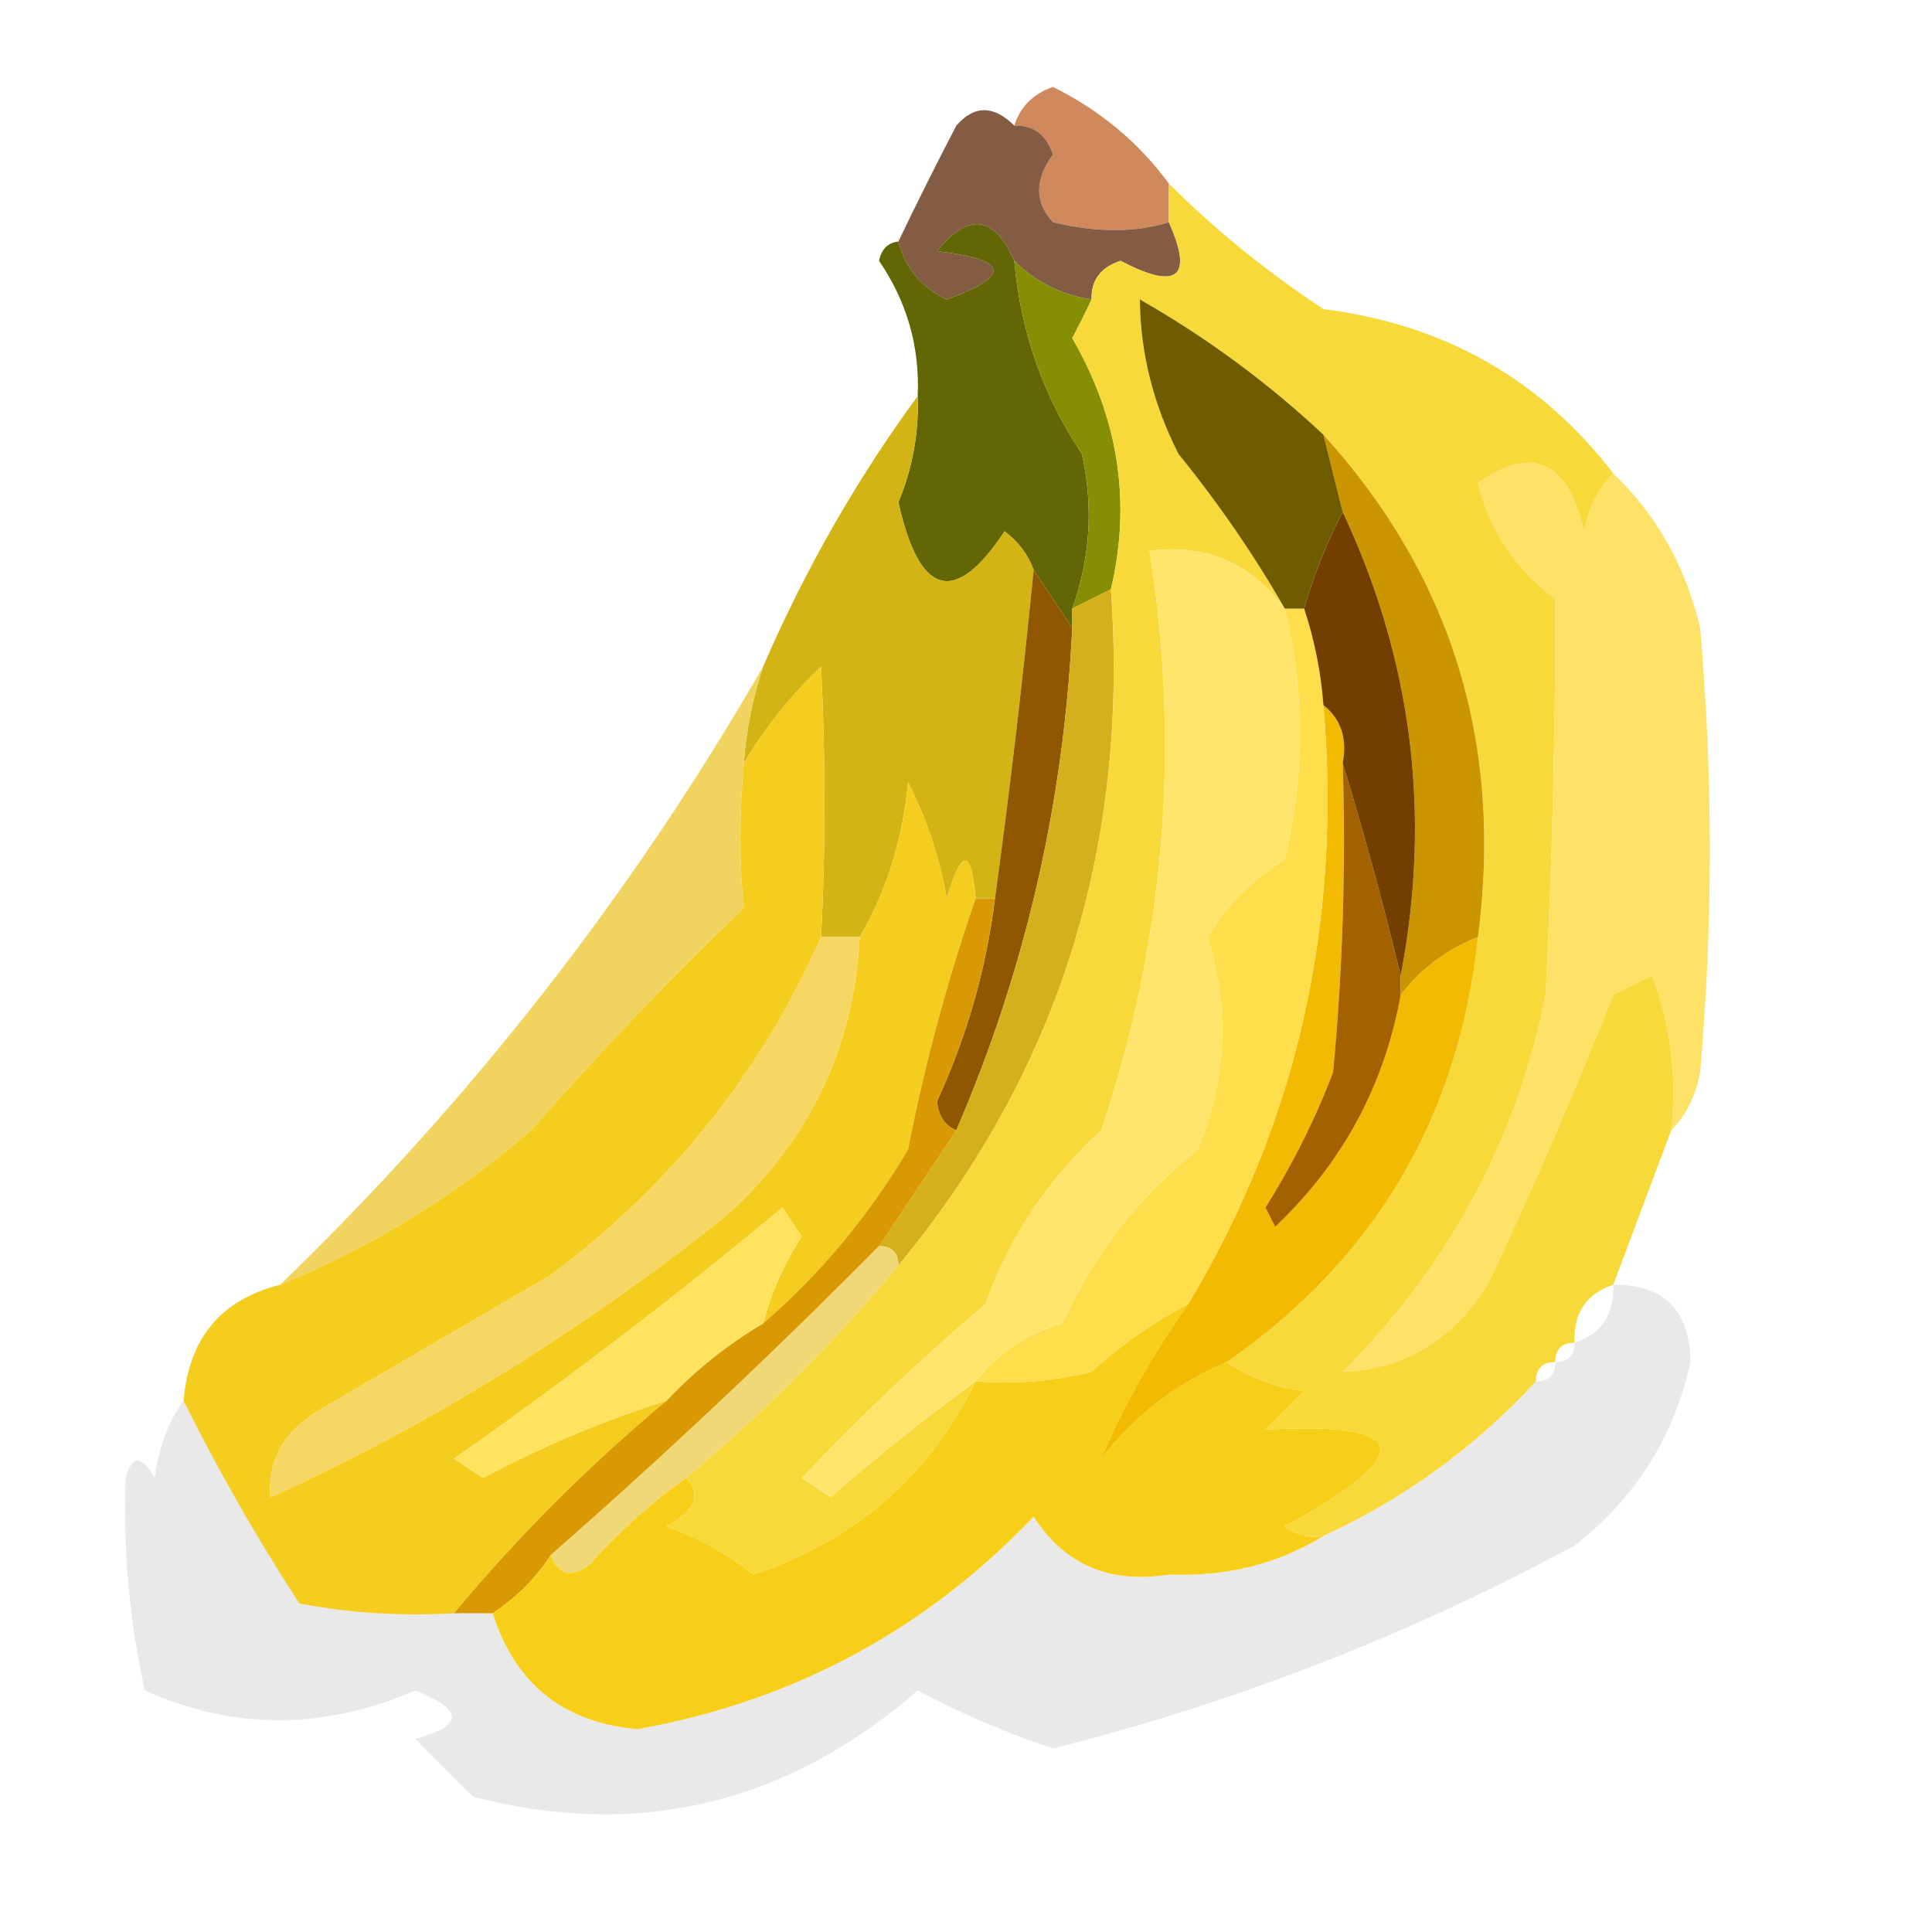 <?xml version="1.0" encoding="UTF-8"?>
<!DOCTYPE svg PUBLIC "-//W3C//DTD SVG 1.1//EN" "http://www.w3.org/Graphics/SVG/1.1/DTD/svg11.dtd">
<svg xmlns="http://www.w3.org/2000/svg" version="1.1" width="100px" height="100px" style="shape-rendering:geometricPrecision; text-rendering:geometricPrecision; image-rendering:optimizeQuality; fill-rule:evenodd; clip-rule:evenodd" xmlns:xlink="http://www.w3.org/1999/xlink">
<g><path style="opacity:1" fill="#cf895d" d="M 60.5,9.5 C 60.5,10.167 60.5,10.833 60.5,11.5C 58.764,12.046 56.764,12.046 54.5,11.5C 53.548,10.467 53.548,9.3 54.5,8C 54.164,6.97 53.497,6.47 52.5,6.5C 52.811,5.522 53.478,4.855 54.5,4.5C 56.941,5.709 58.941,7.376 60.5,9.5 Z"/></g>
<g><path style="opacity:1" fill="#835c43" d="M 52.5,6.5 C 53.497,6.47 54.164,6.97 54.5,8C 53.548,9.3 53.548,10.467 54.5,11.5C 56.764,12.046 58.764,12.046 60.5,11.5C 61.783,14.378 60.95,15.044 58,13.5C 56.97,13.836 56.47,14.503 56.5,15.5C 54.938,15.267 53.605,14.601 52.5,13.5C 51.457,11.148 50.124,10.982 48.5,13C 52.223,13.434 52.389,14.268 49,15.5C 47.69,14.87 46.856,13.87 46.5,12.5C 47.441,10.534 48.441,8.534 49.5,6.5C 50.425,5.438 51.425,5.438 52.5,6.5 Z"/></g>
<g><path style="opacity:1" fill="#626605" d="M 52.5,13.5 C 52.819,17.136 53.985,20.469 56,23.5C 56.602,26.221 56.435,28.887 55.5,31.5C 55.5,31.833 55.5,32.167 55.5,32.5C 54.833,31.5 54.167,30.5 53.5,29.5C 53.217,28.711 52.717,28.044 52,27.5C 49.425,31.384 47.591,30.884 46.5,26C 47.233,24.234 47.567,22.401 47.5,20.5C 47.613,17.951 46.946,15.618 45.5,13.5C 45.624,12.893 45.957,12.56 46.5,12.5C 46.856,13.87 47.69,14.87 49,15.5C 52.389,14.268 52.223,13.434 48.5,13C 50.124,10.982 51.457,11.148 52.5,13.5 Z"/></g>
<g><path style="opacity:1" fill="#868e03" d="M 52.5,13.5 C 53.605,14.601 54.938,15.267 56.5,15.5C 56.196,16.15 55.863,16.817 55.5,17.5C 57.901,21.658 58.568,25.991 57.5,30.5C 56.833,30.833 56.167,31.167 55.5,31.5C 56.435,28.887 56.602,26.221 56,23.5C 53.985,20.469 52.819,17.136 52.5,13.5 Z"/></g>
<g><path style="opacity:1" fill="#d2b414" d="M 47.5,20.5 C 47.567,22.401 47.233,24.234 46.5,26C 47.591,30.884 49.425,31.384 52,27.5C 52.717,28.044 53.217,28.711 53.5,29.5C 52.942,35.18 52.276,40.847 51.5,46.5C 51.167,46.5 50.833,46.5 50.5,46.5C 50.279,43.903 49.779,43.903 49,46.5C 48.64,44.392 47.973,42.392 47,40.5C 46.721,43.457 45.887,46.123 44.5,48.5C 43.833,48.5 43.167,48.5 42.5,48.5C 42.736,44.007 42.736,39.34 42.5,34.5C 40.918,36.015 39.584,37.681 38.5,39.5C 38.629,37.784 38.962,36.117 39.5,34.5C 41.678,29.468 44.345,24.801 47.5,20.5 Z"/></g>
<g><path style="opacity:1" fill="#fee268" d="M 83.5,24.5 C 85.746,26.649 87.246,29.316 88,32.5C 88.667,40.167 88.667,47.833 88,55.5C 87.768,56.737 87.268,57.737 86.5,58.5C 86.813,55.753 86.48,53.087 85.5,50.5C 84.833,50.833 84.167,51.167 83.5,51.5C 81.482,56.586 79.315,61.586 77,66.5C 75.164,69.379 72.664,70.879 69.5,71C 74.987,65.525 78.487,59.025 80,51.5C 80.346,44.548 80.512,37.715 80.5,31C 78.438,29.468 77.104,27.468 76.5,25C 79.317,23.017 81.151,23.85 82,27.5C 82.232,26.262 82.732,25.262 83.5,24.5 Z"/></g>
<g><path style="opacity:1" fill="#8f5700" d="M 53.5,29.5 C 54.167,30.5 54.833,31.5 55.5,32.5C 55.06,41.589 53.06,50.256 49.5,58.5C 48.903,58.265 48.57,57.765 48.5,57C 50.046,53.649 51.046,50.149 51.5,46.5C 52.276,40.847 52.942,35.18 53.5,29.5 Z"/></g>
<g><path style="opacity:1" fill="#d4b11c" d="M 57.5,30.5 C 58.456,43.818 54.789,55.484 46.5,65.5C 46.5,64.833 46.167,64.5 45.5,64.5C 46.833,62.5 48.167,60.5 49.5,58.5C 53.06,50.256 55.06,41.589 55.5,32.5C 55.5,32.167 55.5,31.833 55.5,31.5C 56.167,31.167 56.833,30.833 57.5,30.5 Z"/></g>
<g><path style="opacity:1" fill="#f1d45f" d="M 39.5,34.5 C 38.962,36.117 38.629,37.784 38.5,39.5C 38.263,42.212 38.263,44.712 38.5,47C 34.679,50.655 31.012,54.489 27.5,58.5C 23.542,61.913 19.208,64.58 14.5,66.5C 24.358,56.981 32.691,46.315 39.5,34.5 Z"/></g>
<g><path style="opacity:1" fill="#f5cd1f" d="M 42.5,48.5 C 39.391,55.537 34.724,61.37 28.5,66C 24.5,68.333 20.5,70.667 16.5,73C 14.671,74.113 13.837,75.613 14,77.5C 22.128,73.817 29.961,68.984 37.5,63C 41.856,59.123 44.189,54.289 44.5,48.5C 45.887,46.123 46.721,43.457 47,40.5C 47.973,42.392 48.64,44.392 49,46.5C 49.779,43.903 50.279,43.903 50.5,46.5C 49.034,50.735 47.867,55.068 47,59.5C 44.958,62.941 42.458,65.941 39.5,68.5C 39.919,66.906 40.586,65.406 41.5,64C 41.167,63.5 40.833,63 40.5,62.5C 35.013,67.076 29.347,71.409 23.5,75.5C 24,75.833 24.5,76.167 25,76.5C 28.035,74.877 31.201,73.543 34.5,72.5C 30.473,75.86 26.806,79.527 23.5,83.5C 20.813,83.664 18.146,83.497 15.5,83C 13.305,79.632 11.305,76.132 9.5,72.5C 9.772,69.268 11.438,67.268 14.5,66.5C 19.208,64.58 23.542,61.913 27.5,58.5C 31.012,54.489 34.679,50.655 38.5,47C 38.263,44.712 38.263,42.212 38.5,39.5C 39.584,37.681 40.918,36.015 42.5,34.5C 42.736,39.34 42.736,44.007 42.5,48.5 Z"/></g>
<g><path style="opacity:1" fill="#f6d763" d="M 42.5,48.5 C 43.167,48.5 43.833,48.5 44.5,48.5C 44.189,54.289 41.856,59.123 37.5,63C 29.961,68.984 22.128,73.817 14,77.5C 13.837,75.613 14.671,74.113 16.5,73C 20.5,70.667 24.5,68.333 28.5,66C 34.724,61.37 39.391,55.537 42.5,48.5 Z"/></g>
<g><path style="opacity:1" fill="#d89903" d="M 50.5,46.5 C 50.833,46.5 51.167,46.5 51.5,46.5C 51.046,50.149 50.046,53.649 48.5,57C 48.57,57.765 48.903,58.265 49.5,58.5C 48.167,60.5 46.833,62.5 45.5,64.5C 39.983,70.074 34.316,75.407 28.5,80.5C 27.728,81.694 26.728,82.694 25.5,83.5C 24.833,83.5 24.167,83.5 23.5,83.5C 26.806,79.527 30.473,75.86 34.5,72.5C 35.984,70.926 37.651,69.593 39.5,68.5C 42.458,65.941 44.958,62.941 47,59.5C 47.867,55.068 49.034,50.735 50.5,46.5 Z"/></g>
<g><path style="opacity:0.087" fill="#0c0704" d="M 83.5,66.5 C 86.121,66.477 87.455,67.811 87.5,70.5C 86.639,74.388 84.639,77.555 81.5,80C 72.905,84.635 63.905,88.135 54.5,90.5C 52.085,89.695 49.751,88.695 47.5,87.5C 40.703,93.385 33.036,95.218 24.5,93C 23.5,92 22.5,91 21.5,90C 24.028,89.331 24.028,88.498 21.5,87.5C 16.73,89.55 12.063,89.55 7.5,87.5C 6.706,83.962 6.373,80.295 6.5,76.5C 6.846,75.304 7.346,75.304 8,76.5C 8.21,74.942 8.71,73.609 9.5,72.5C 11.305,76.132 13.305,79.632 15.5,83C 18.146,83.497 20.813,83.664 23.5,83.5C 24.167,83.5 24.833,83.5 25.5,83.5C 26.668,87.168 29.168,89.168 33,89.5C 41.044,88.061 47.878,84.395 53.5,78.5C 55.092,80.984 57.425,81.984 60.5,81.5C 63.486,81.618 66.152,80.952 68.5,79.5C 72.698,77.567 76.365,74.901 79.5,71.5C 80.167,71.5 80.5,71.167 80.5,70.5C 81.167,70.5 81.5,70.167 81.5,69.5C 82.906,69.027 83.573,68.027 83.5,66.5 Z"/></g>
<g><path style="opacity:1" fill="#ffe35f" d="M 39.5,68.5 C 37.651,69.593 35.984,70.926 34.5,72.5C 31.201,73.543 28.035,74.877 25,76.5C 24.5,76.167 24,75.833 23.5,75.5C 29.347,71.409 35.013,67.076 40.5,62.5C 40.833,63 41.167,63.5 41.5,64C 40.586,65.406 39.919,66.906 39.5,68.5 Z"/></g>
<g><path style="opacity:1" fill="#f1d877" d="M 45.5,64.5 C 46.167,64.5 46.5,64.833 46.5,65.5C 43.14,69.527 39.473,73.194 35.5,76.5C 33.704,77.793 32.038,79.293 30.5,81C 29.563,81.692 28.897,81.525 28.5,80.5C 34.316,75.407 39.983,70.074 45.5,64.5 Z"/></g>
<g><path style="opacity:1" fill="#f7cf18" d="M 61.5,67.5 C 59.641,70.135 58.141,72.802 57,75.5C 58.758,73.234 60.925,71.568 63.5,70.5C 64.609,71.29 65.942,71.79 67.5,72C 66.833,72.667 66.167,73.333 65.5,74C 73.076,73.567 73.409,75.233 66.5,79C 67.094,79.464 67.761,79.631 68.5,79.5C 66.152,80.952 63.486,81.618 60.5,81.5C 57.425,81.984 55.092,80.984 53.5,78.5C 47.878,84.395 41.044,88.061 33,89.5C 29.168,89.168 26.668,87.168 25.5,83.5C 26.728,82.694 27.728,81.694 28.5,80.5C 28.897,81.525 29.563,81.692 30.5,81C 32.038,79.293 33.704,77.793 35.5,76.5C 36.332,77.329 35.999,78.162 34.5,79C 36.129,79.585 37.629,80.419 39,81.5C 44.269,79.725 48.103,76.392 50.5,71.5C 52.527,71.662 54.527,71.496 56.5,71C 58.065,69.588 59.731,68.421 61.5,67.5 Z"/></g>
<g><path style="opacity:1" fill="#f7d939" d="M 60.5,9.5 C 62.874,11.877 65.54,14.043 68.5,16C 74.757,16.791 79.757,19.624 83.5,24.5C 82.732,25.262 82.232,26.262 82,27.5C 81.151,23.85 79.317,23.017 76.5,25C 77.104,27.468 78.438,29.468 80.5,31C 80.512,37.715 80.346,44.548 80,51.5C 78.487,59.025 74.987,65.525 69.5,71C 72.664,70.879 75.164,69.379 77,66.5C 79.315,61.586 81.482,56.586 83.5,51.5C 84.167,51.167 84.833,50.833 85.5,50.5C 86.48,53.087 86.813,55.753 86.5,58.5C 85.5,61.167 84.5,63.833 83.5,66.5C 82.094,66.973 81.427,67.973 81.5,69.5C 80.833,69.5 80.5,69.833 80.5,70.5C 79.833,70.5 79.5,70.833 79.5,71.5C 76.365,74.901 72.698,77.567 68.5,79.5C 67.761,79.631 67.094,79.464 66.5,79C 73.409,75.233 73.076,73.567 65.5,74C 66.167,73.333 66.833,72.667 67.5,72C 65.942,71.79 64.609,71.29 63.5,70.5C 71.171,65.168 75.505,57.835 76.5,48.5C 77.81,38.491 75.143,29.824 68.5,22.5C 65.63,19.81 62.463,17.477 59,15.5C 59.019,18.244 59.686,20.911 61,23.5C 63.08,26.065 64.913,28.732 66.5,31.5C 64.787,29.15 62.453,28.15 59.5,28.5C 61.117,38.768 60.283,48.768 57,58.5C 54.244,61.018 52.244,64.018 51,67.5C 47.656,70.345 44.489,73.345 41.5,76.5C 42,76.833 42.5,77.167 43,77.5C 45.408,75.38 47.908,73.38 50.5,71.5C 48.103,76.392 44.269,79.725 39,81.5C 37.629,80.419 36.129,79.585 34.5,79C 35.999,78.162 36.332,77.329 35.5,76.5C 39.473,73.194 43.14,69.527 46.5,65.5C 54.789,55.484 58.456,43.818 57.5,30.5C 58.568,25.991 57.901,21.658 55.5,17.5C 55.863,16.817 56.196,16.15 56.5,15.5C 56.47,14.503 56.97,13.836 58,13.5C 60.95,15.044 61.783,14.378 60.5,11.5C 60.5,10.833 60.5,10.167 60.5,9.5 Z"/></g>
<g><path style="opacity:1" fill="#f2ba01" d="M 68.5,36.5 C 69.404,37.209 69.737,38.209 69.5,39.5C 69.666,44.844 69.499,50.177 69,55.5C 68.07,57.936 66.903,60.27 65.5,62.5C 65.667,62.833 65.833,63.167 66,63.5C 69.477,60.213 71.644,56.213 72.5,51.5C 73.526,50.147 74.859,49.147 76.5,48.5C 75.505,57.835 71.171,65.168 63.5,70.5C 60.925,71.568 58.758,73.234 57,75.5C 58.141,72.802 59.641,70.135 61.5,67.5C 67.131,58.113 69.465,47.78 68.5,36.5 Z"/></g>
<g><path style="opacity:1" fill="#a46100" d="M 69.5,39.5 C 70.607,43.142 71.607,46.809 72.5,50.5C 72.5,50.833 72.5,51.167 72.5,51.5C 71.644,56.213 69.477,60.213 66,63.5C 65.833,63.167 65.667,62.833 65.5,62.5C 66.903,60.27 68.07,57.936 69,55.5C 69.499,50.177 69.666,44.844 69.5,39.5 Z"/></g>
<g><path style="opacity:1" fill="#fede4a" d="M 66.5,31.5 C 66.833,31.5 67.167,31.5 67.5,31.5C 68.038,33.117 68.371,34.784 68.5,36.5C 69.465,47.78 67.131,58.113 61.5,67.5C 59.731,68.421 58.065,69.588 56.5,71C 54.527,71.496 52.527,71.662 50.5,71.5C 51.622,70.053 53.122,69.053 55,68.5C 56.62,64.918 58.953,61.918 62,59.5C 63.502,55.85 63.669,52.184 62.5,48.5C 63.5,46.833 64.833,45.5 66.5,44.5C 67.54,40.182 67.54,35.849 66.5,31.5 Z"/></g>
<g><path style="opacity:1" fill="#ffe56b" d="M 66.5,31.5 C 67.54,35.849 67.54,40.182 66.5,44.5C 64.833,45.5 63.5,46.833 62.5,48.5C 63.669,52.184 63.502,55.85 62,59.5C 58.953,61.918 56.62,64.918 55,68.5C 53.122,69.053 51.622,70.053 50.5,71.5C 47.908,73.38 45.408,75.38 43,77.5C 42.5,77.167 42,76.833 41.5,76.5C 44.489,73.345 47.656,70.345 51,67.5C 52.244,64.018 54.244,61.018 57,58.5C 60.283,48.768 61.117,38.768 59.5,28.5C 62.453,28.15 64.787,29.15 66.5,31.5 Z"/></g>
<g><path style="opacity:1" fill="#cb9500" d="M 68.5,22.5 C 75.143,29.824 77.81,38.491 76.5,48.5C 74.859,49.147 73.526,50.147 72.5,51.5C 72.5,51.167 72.5,50.833 72.5,50.5C 74.103,42.181 73.103,34.181 69.5,26.5C 69.167,25.167 68.833,23.833 68.5,22.5 Z"/></g>
<g><path style="opacity:1" fill="#723f00" d="M 69.5,26.5 C 73.103,34.181 74.103,42.181 72.5,50.5C 71.607,46.809 70.607,43.142 69.5,39.5C 69.737,38.209 69.404,37.209 68.5,36.5C 68.371,34.784 68.038,33.117 67.5,31.5C 68.024,29.694 68.691,28.028 69.5,26.5 Z"/></g>
<g><path style="opacity:1" fill="#705c00" d="M 68.5,22.5 C 68.833,23.833 69.167,25.167 69.5,26.5C 68.691,28.028 68.024,29.694 67.5,31.5C 67.167,31.5 66.833,31.5 66.5,31.5C 64.913,28.732 63.08,26.065 61,23.5C 59.686,20.911 59.019,18.244 59,15.5C 62.463,17.477 65.63,19.81 68.5,22.5 Z"/></g>
</svg>
